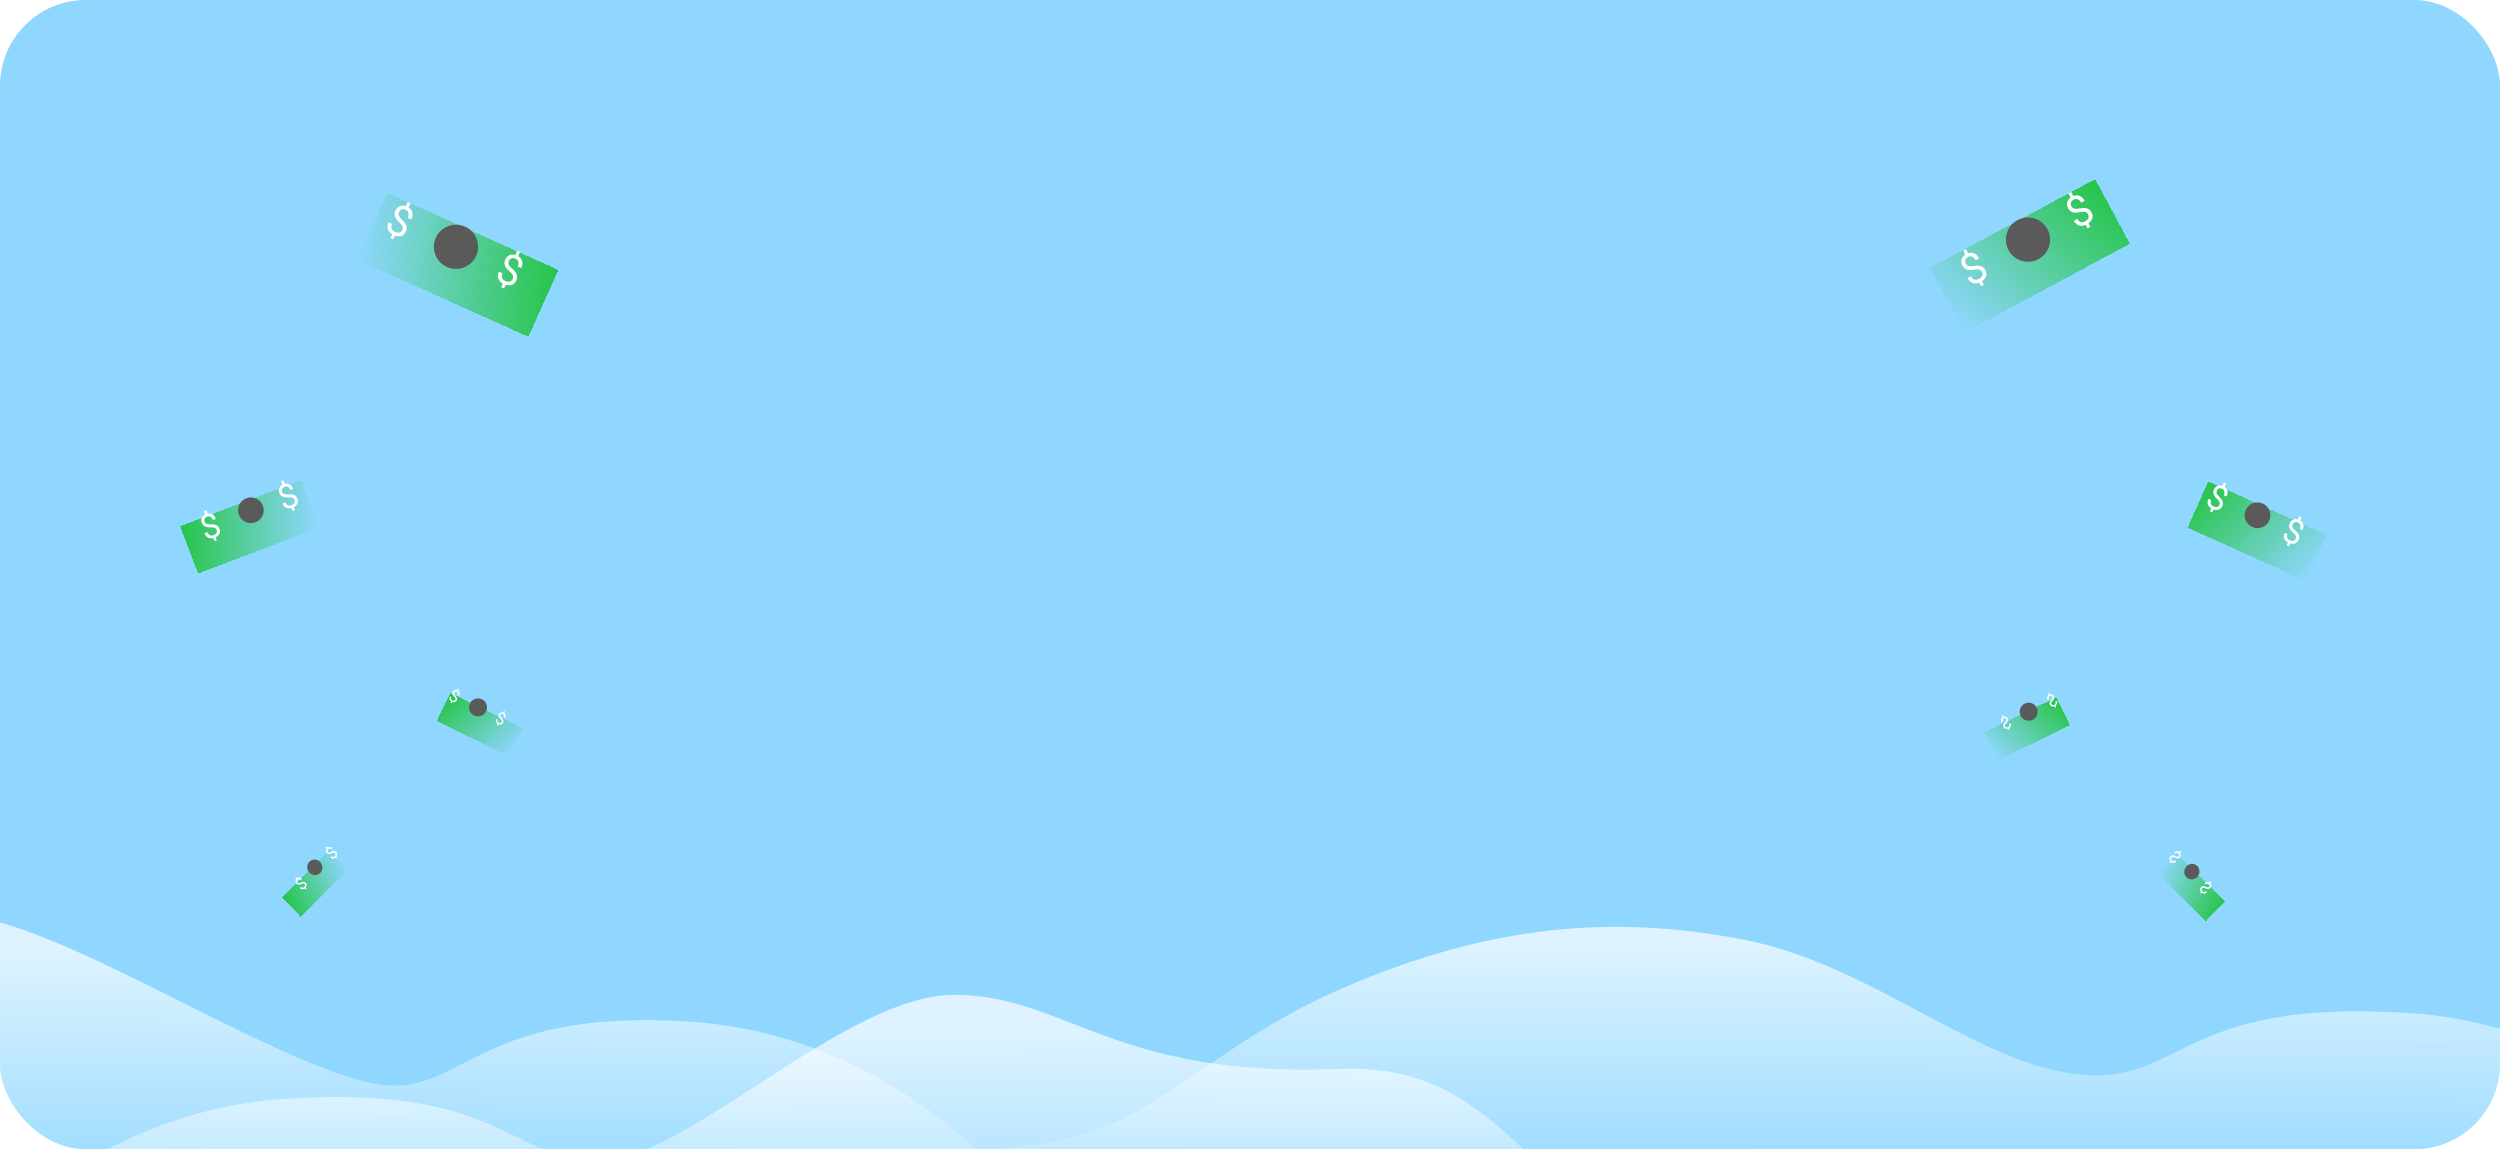 <svg width="583" height="268" viewBox="0 0 583 268" fill="none" xmlns="http://www.w3.org/2000/svg">
<g clip-path="url(#clip0_1_2)">
<rect width="583" height="268" rx="20" fill="#8FD7FF"/>
<g filter="url(#filter0_f_1_2)">
<g filter="url(#filter1_d_1_2)">
<rect width="15.677" height="6.297" transform="matrix(-0.708 -0.706 -0.688 0.726 518.77 206.225)" fill="url(#paint0_linear_1_2)" shape-rendering="crispEdges"/>
</g>
<path d="M509.534 202.563C509.133 203.488 509.53 204.552 510.421 204.937C511.312 205.323 512.359 204.885 512.76 203.96C513.161 203.034 512.763 201.97 511.873 201.585C510.982 201.199 509.935 201.637 509.534 202.563Z" fill="#5A5A5A"/>
<path d="M506.426 199.949C506.51 199.864 506.61 199.822 506.726 199.825C506.842 199.827 506.992 199.876 507.176 199.972C507.428 200.112 507.645 200.18 507.829 200.176C508.012 200.17 508.178 200.092 508.325 199.943C508.475 199.791 508.555 199.622 508.566 199.435C508.575 199.248 508.514 199.067 508.382 198.891L508.682 198.587L508.481 198.377L508.179 198.683C508.006 198.546 507.824 198.489 507.632 198.511C507.44 198.532 507.25 198.637 507.062 198.827L507.311 199.086C507.44 198.956 507.573 198.883 507.709 198.869C507.845 198.855 507.965 198.902 508.068 199.009C508.175 199.121 508.228 199.235 508.229 199.352C508.23 199.468 508.18 199.576 508.079 199.678C507.986 199.773 507.881 199.817 507.766 199.812C507.651 199.804 507.502 199.752 507.319 199.656C507.136 199.557 506.979 199.496 506.847 199.472C506.716 199.446 506.596 199.45 506.488 199.486C506.378 199.521 506.275 199.587 506.178 199.685C506.024 199.842 505.945 200.016 505.943 200.207C505.94 200.397 506.012 200.587 506.159 200.777L505.897 201.042L506.097 201.251L506.359 200.985C506.543 201.144 506.735 201.22 506.936 201.213C507.136 201.205 507.327 201.109 507.509 200.925L507.258 200.664C507.131 200.793 507 200.858 506.866 200.859C506.731 200.86 506.604 200.797 506.483 200.671C506.365 200.548 506.301 200.422 506.291 200.293C506.281 200.165 506.326 200.05 506.426 199.949Z" fill="white"/>
<path d="M513.534 207.138C513.615 207.05 513.714 207.005 513.83 207.003C513.946 207 514.098 207.043 514.286 207.133C514.543 207.262 514.763 207.322 514.947 207.31C515.13 207.297 515.293 207.213 515.434 207.058C515.578 206.901 515.652 206.729 515.655 206.542C515.657 206.355 515.589 206.176 515.45 206.006L515.739 205.691L515.529 205.489L515.239 205.806C515.061 205.676 514.876 205.626 514.685 205.655C514.493 205.684 514.307 205.797 514.127 205.994L514.386 206.243C514.51 206.107 514.64 206.03 514.776 206.011C514.912 205.991 515.033 206.033 515.14 206.136C515.252 206.244 515.31 206.355 515.315 206.472C515.32 206.587 515.274 206.698 515.178 206.803C515.088 206.901 514.985 206.95 514.87 206.949C514.754 206.946 514.603 206.9 514.416 206.811C514.23 206.72 514.07 206.665 513.938 206.646C513.805 206.625 513.685 206.634 513.578 206.674C513.47 206.713 513.37 206.783 513.277 206.885C513.128 207.047 513.056 207.224 513.061 207.415C513.066 207.605 513.145 207.792 513.3 207.975L513.048 208.25L513.257 208.451L513.509 208.175C513.698 208.327 513.893 208.395 514.094 208.381C514.294 208.364 514.482 208.261 514.656 208.07L514.395 207.82C514.273 207.953 514.145 208.023 514.01 208.029C513.876 208.036 513.746 207.978 513.62 207.857C513.497 207.739 513.428 207.616 513.413 207.488C513.398 207.359 513.438 207.243 513.534 207.138Z" fill="white"/>
</g>
<g filter="url(#filter2_f_1_2)">
<g filter="url(#filter3_d_1_2)">
<rect width="15.677" height="6.297" transform="matrix(0.708 -0.706 0.688 0.726 65.79 205.225)" fill="url(#paint1_linear_1_2)" shape-rendering="crispEdges"/>
</g>
<path d="M75.026 201.563C75.427 202.488 75.03 203.552 74.139 203.937C73.248 204.323 72.201 203.885 71.8 202.96C71.399 202.034 71.796 200.97 72.687 200.585C73.578 200.199 74.625 200.637 75.026 201.563Z" fill="#5A5A5A"/>
<path d="M78.134 198.949C78.05 198.864 77.95 198.822 77.834 198.825C77.718 198.827 77.568 198.876 77.384 198.972C77.132 199.112 76.915 199.18 76.731 199.176C76.548 199.17 76.382 199.092 76.235 198.943C76.085 198.791 76.004 198.622 75.994 198.435C75.984 198.248 76.046 198.067 76.178 197.891L75.877 197.587L76.079 197.377L76.381 197.683C76.553 197.546 76.736 197.489 76.927 197.511C77.12 197.532 77.31 197.637 77.498 197.827L77.249 198.086C77.12 197.956 76.987 197.883 76.851 197.869C76.715 197.855 76.595 197.902 76.492 198.009C76.385 198.121 76.331 198.235 76.331 198.352C76.33 198.468 76.38 198.576 76.481 198.678C76.574 198.773 76.679 198.817 76.794 198.812C76.909 198.804 77.058 198.752 77.241 198.656C77.424 198.557 77.581 198.496 77.712 198.472C77.844 198.446 77.964 198.45 78.072 198.486C78.181 198.521 78.285 198.587 78.382 198.685C78.536 198.842 78.615 199.016 78.617 199.207C78.62 199.397 78.548 199.587 78.4 199.777L78.663 200.042L78.463 200.251L78.2 199.985C78.017 200.144 77.825 200.22 77.624 200.213C77.424 200.205 77.233 200.109 77.051 199.925L77.302 199.664C77.429 199.793 77.56 199.858 77.694 199.859C77.828 199.86 77.956 199.797 78.077 199.671C78.195 199.548 78.259 199.422 78.269 199.293C78.279 199.165 78.234 199.05 78.134 198.949Z" fill="white"/>
<path d="M71.026 206.138C70.945 206.05 70.846 206.005 70.73 206.003C70.614 206 70.462 206.043 70.274 206.133C70.017 206.262 69.796 206.322 69.613 206.31C69.43 206.297 69.267 206.213 69.126 206.058C68.981 205.901 68.908 205.729 68.905 205.542C68.903 205.355 68.971 205.176 69.11 205.006L68.821 204.691L69.031 204.489L69.321 204.806C69.499 204.676 69.683 204.626 69.874 204.655C70.067 204.684 70.253 204.797 70.433 204.994L70.174 205.243C70.05 205.107 69.92 205.03 69.784 205.011C69.648 204.991 69.527 205.033 69.42 205.136C69.308 205.244 69.25 205.355 69.245 205.472C69.24 205.587 69.285 205.698 69.382 205.803C69.472 205.901 69.575 205.95 69.69 205.949C69.806 205.946 69.957 205.9 70.144 205.811C70.33 205.72 70.49 205.665 70.622 205.646C70.755 205.625 70.875 205.634 70.982 205.674C71.09 205.713 71.19 205.783 71.283 205.885C71.432 206.047 71.504 206.224 71.499 206.415C71.494 206.605 71.415 206.792 71.26 206.975L71.511 207.25L71.303 207.451L71.051 207.175C70.862 207.327 70.667 207.395 70.466 207.381C70.266 207.364 70.078 207.261 69.904 207.07L70.165 206.82C70.287 206.953 70.415 207.023 70.55 207.029C70.684 207.036 70.814 206.978 70.94 206.857C71.063 206.739 71.132 206.616 71.147 206.488C71.162 206.359 71.121 206.243 71.026 206.138Z" fill="white"/>
</g>
<g filter="url(#filter4_f_1_2)">
<g filter="url(#filter5_d_1_2)">
<rect width="18.635" height="7.272" transform="matrix(-0.899 0.438 0.438 0.899 479.515 158.609)" fill="url(#paint2_linear_1_2)" shape-rendering="crispEdges"/>
</g>
<path d="M471.649 167.498C472.494 168.293 473.823 168.251 474.617 167.406C475.411 166.561 475.37 165.232 474.525 164.438C473.68 163.644 472.351 163.685 471.557 164.53C470.763 165.375 470.804 166.704 471.649 167.498Z" fill="#5A5A5A"/>
<path d="M467.563 169.376C467.513 169.268 467.509 169.158 467.552 169.048C467.593 168.939 467.69 168.812 467.843 168.668C468.059 168.475 468.197 168.291 468.256 168.114C468.314 167.937 468.298 167.753 468.211 167.563C468.121 167.369 467.991 167.236 467.822 167.164C467.651 167.092 467.461 167.09 467.253 167.157L467.074 166.769L466.81 166.891L466.99 167.281C466.804 167.4 466.688 167.555 466.642 167.745C466.596 167.936 466.628 168.152 466.74 168.395L467.066 168.244C466.989 168.077 466.968 167.927 467.002 167.792C467.036 167.657 467.12 167.559 467.255 167.497C467.395 167.432 467.52 167.419 467.628 167.458C467.736 167.495 467.82 167.579 467.88 167.709C467.936 167.83 467.941 167.944 467.896 168.052C467.85 168.16 467.751 168.285 467.598 168.427C467.444 168.568 467.333 168.697 467.265 168.815C467.196 168.931 467.159 169.047 467.155 169.163C467.149 169.278 467.176 169.399 467.234 169.524C467.326 169.724 467.46 169.857 467.637 169.923C467.813 169.99 468.014 169.984 468.241 169.907L468.397 170.246L468.659 170.124L468.503 169.786C468.714 169.664 468.85 169.506 468.913 169.313C468.974 169.118 468.95 168.904 468.842 168.67L468.514 168.821C468.59 168.986 468.605 169.132 468.56 169.261C468.514 169.389 468.412 169.49 468.254 169.563C468.099 169.634 467.96 169.653 467.837 169.62C467.714 169.586 467.623 169.505 467.563 169.376Z" fill="white"/>
<path d="M478.378 164.181C478.324 164.074 478.316 163.965 478.354 163.853C478.391 163.742 478.483 163.612 478.63 163.462C478.839 163.261 478.969 163.071 479.021 162.892C479.072 162.713 479.049 162.53 478.954 162.343C478.857 162.153 478.722 162.025 478.55 161.96C478.377 161.895 478.187 161.9 477.982 161.976L477.787 161.595L477.528 161.727L477.723 162.11C477.542 162.236 477.432 162.395 477.394 162.587C477.355 162.779 477.396 162.994 477.517 163.232L477.837 163.069C477.754 162.905 477.727 162.755 477.755 162.619C477.784 162.484 477.864 162.382 477.997 162.314C478.135 162.244 478.258 162.226 478.368 162.261C478.477 162.294 478.564 162.375 478.63 162.502C478.69 162.621 478.7 162.735 478.659 162.845C478.617 162.954 478.523 163.082 478.376 163.23C478.227 163.378 478.122 163.511 478.059 163.631C477.994 163.75 477.961 163.868 477.962 163.983C477.961 164.099 477.992 164.218 478.055 164.341C478.155 164.537 478.294 164.665 478.473 164.724C478.652 164.784 478.852 164.771 479.076 164.684L479.245 165.017L479.503 164.885L479.333 164.553C479.539 164.423 479.669 164.26 479.724 164.064C479.777 163.868 479.745 163.654 479.628 163.425L479.306 163.589C479.389 163.75 479.41 163.896 479.369 164.026C479.329 164.156 479.231 164.261 479.076 164.34C478.924 164.418 478.786 164.442 478.661 164.413C478.537 164.385 478.443 164.307 478.378 164.181Z" fill="white"/>
</g>
<g filter="url(#filter6_f_1_2)">
<g filter="url(#filter7_d_1_2)">
<rect x="105.044" y="157.609" width="18.635" height="7.272" transform="rotate(26 105.044 157.609)" fill="url(#paint3_linear_1_2)" shape-rendering="crispEdges"/>
</g>
<path d="M112.911 166.498C112.066 167.293 110.737 167.251 109.943 166.406C109.149 165.561 109.19 164.232 110.035 163.438C110.88 162.644 112.209 162.685 113.003 163.53C113.797 164.375 113.756 165.704 112.911 166.498Z" fill="#5A5A5A"/>
<path d="M116.997 168.376C117.047 168.268 117.051 168.158 117.008 168.048C116.967 167.939 116.87 167.812 116.717 167.668C116.5 167.475 116.363 167.291 116.304 167.114C116.246 166.937 116.262 166.753 116.349 166.563C116.439 166.369 116.568 166.236 116.738 166.164C116.909 166.092 117.098 166.09 117.307 166.157L117.486 165.769L117.75 165.891L117.57 166.281C117.756 166.4 117.872 166.555 117.918 166.745C117.964 166.936 117.932 167.152 117.82 167.395L117.494 167.244C117.57 167.077 117.592 166.927 117.558 166.792C117.524 166.657 117.44 166.559 117.305 166.497C117.164 166.432 117.04 166.419 116.932 166.458C116.824 166.495 116.74 166.579 116.68 166.709C116.624 166.83 116.619 166.944 116.663 167.052C116.71 167.16 116.809 167.285 116.962 167.427C117.116 167.568 117.227 167.697 117.295 167.815C117.364 167.931 117.401 168.047 117.405 168.163C117.41 168.278 117.384 168.399 117.326 168.524C117.234 168.724 117.1 168.857 116.923 168.923C116.747 168.99 116.546 168.984 116.319 168.907L116.163 169.246L115.901 169.124L116.057 168.786C115.846 168.664 115.71 168.506 115.647 168.313C115.586 168.118 115.61 167.904 115.718 167.67L116.046 167.821C115.97 167.986 115.955 168.132 116 168.261C116.046 168.389 116.148 168.49 116.306 168.563C116.461 168.634 116.6 168.653 116.723 168.62C116.846 168.586 116.937 168.505 116.997 168.376Z" fill="white"/>
<path d="M106.182 163.181C106.236 163.074 106.244 162.965 106.206 162.853C106.169 162.742 106.077 162.612 105.93 162.462C105.721 162.261 105.591 162.071 105.538 161.892C105.488 161.713 105.511 161.53 105.606 161.343C105.703 161.153 105.837 161.025 106.01 160.96C106.183 160.895 106.373 160.9 106.578 160.976L106.773 160.595L107.032 160.727L106.837 161.11C107.018 161.236 107.128 161.395 107.166 161.587C107.205 161.779 107.164 161.994 107.043 162.232L106.722 162.069C106.806 161.905 106.833 161.755 106.805 161.619C106.776 161.484 106.696 161.382 106.563 161.314C106.425 161.244 106.301 161.226 106.192 161.261C106.083 161.294 105.995 161.375 105.93 161.502C105.87 161.621 105.86 161.735 105.901 161.845C105.943 161.954 106.037 162.082 106.184 162.23C106.332 162.378 106.438 162.511 106.501 162.631C106.566 162.75 106.598 162.868 106.598 162.983C106.599 163.099 106.568 163.218 106.505 163.341C106.405 163.537 106.266 163.665 106.086 163.724C105.908 163.784 105.708 163.771 105.484 163.684L105.315 164.017L105.057 163.885L105.227 163.553C105.021 163.423 104.891 163.26 104.836 163.064C104.782 162.868 104.814 162.654 104.932 162.425L105.253 162.589C105.171 162.75 105.15 162.896 105.191 163.026C105.231 163.156 105.329 163.261 105.484 163.34C105.636 163.418 105.774 163.442 105.898 163.413C106.023 163.385 106.117 163.307 106.182 163.181Z" fill="white"/>
</g>
<g filter="url(#filter8_f_1_2)">
<g filter="url(#filter9_d_1_2)">
<rect x="514.974" y="108.295" width="30.228" height="11.796" transform="rotate(24.225 514.974 108.295)" fill="url(#paint4_linear_1_2)" shape-rendering="crispEdges"/>
</g>
<path d="M528.569 122.284C527.397 123.455 525.498 123.455 524.326 122.284C523.154 121.112 523.154 119.213 524.326 118.041C525.498 116.87 527.397 116.87 528.569 118.041C529.74 119.213 529.74 121.112 528.569 122.284Z" fill="#5A5A5A"/>
<path d="M535.383 125.614C535.477 125.394 535.478 125.175 535.386 124.958C535.297 124.742 535.094 124.495 534.78 124.217C534.335 123.844 534.048 123.483 533.919 123.134C533.794 122.784 533.813 122.416 533.977 122.03C534.144 121.637 534.394 121.363 534.729 121.208C535.066 121.054 535.445 121.038 535.865 121.16L536.2 120.372L536.735 120.6L536.4 121.391C536.779 121.617 537.02 121.919 537.123 122.296C537.228 122.675 537.176 123.11 536.968 123.601L536.306 123.32C536.45 122.982 536.483 122.68 536.407 122.412C536.331 122.145 536.156 121.954 535.883 121.838C535.598 121.717 535.348 121.698 535.134 121.783C534.921 121.865 534.758 122.038 534.646 122.301C534.543 122.546 534.539 122.775 534.635 122.988C534.734 123.2 534.941 123.444 535.254 123.718C535.571 123.991 535.801 124.243 535.944 124.473C536.09 124.702 536.171 124.932 536.186 125.162C536.204 125.393 536.159 125.636 536.051 125.89C535.879 126.295 535.619 126.569 535.269 126.712C534.922 126.856 534.52 126.858 534.062 126.717L533.77 127.404L533.238 127.178L533.53 126.491C533.101 126.261 532.818 125.954 532.681 125.571C532.548 125.186 532.582 124.756 532.783 124.281L533.448 124.564C533.307 124.897 533.285 125.191 533.384 125.445C533.483 125.699 533.693 125.894 534.014 126.03C534.328 126.164 534.607 126.193 534.851 126.118C535.095 126.044 535.272 125.876 535.383 125.614Z" fill="white"/>
<path d="M517.568 117.753C517.671 117.536 517.68 117.317 517.597 117.097C517.516 116.877 517.324 116.623 517.02 116.333C516.591 115.943 516.318 115.571 516.203 115.217C516.091 114.862 516.125 114.495 516.304 114.116C516.486 113.73 516.747 113.465 517.087 113.324C517.43 113.183 517.809 113.182 518.225 113.32L518.59 112.546L519.116 112.795L518.75 113.572C519.12 113.813 519.349 114.124 519.437 114.505C519.527 114.887 519.458 115.32 519.231 115.803L518.581 115.496C518.737 115.164 518.783 114.863 518.717 114.593C518.652 114.323 518.484 114.125 518.216 113.998C517.936 113.866 517.687 113.838 517.47 113.914C517.253 113.988 517.084 114.154 516.962 114.413C516.849 114.654 516.836 114.882 516.924 115.099C517.015 115.315 517.212 115.566 517.514 115.853C517.82 116.138 518.04 116.399 518.174 116.634C518.311 116.869 518.382 117.101 518.389 117.332C518.398 117.564 518.343 117.804 518.225 118.054C518.038 118.452 517.767 118.716 517.412 118.845C517.06 118.975 516.657 118.961 516.205 118.803L515.887 119.478L515.364 119.231L515.682 118.556C515.263 118.31 514.992 117.992 514.871 117.603C514.752 117.214 514.803 116.785 515.023 116.319L515.676 116.627C515.522 116.955 515.489 117.247 515.578 117.505C515.666 117.763 515.868 117.966 516.184 118.115C516.493 118.26 516.77 118.301 517.017 118.235C517.264 118.17 517.447 118.009 517.568 117.753Z" fill="white"/>
</g>
<g filter="url(#filter10_f_1_2)">
<g filter="url(#filter11_d_1_2)">
<rect x="42" y="118.722" width="30.228" height="11.796" transform="rotate(-20.775 42 118.722)" fill="url(#paint5_linear_1_2)" shape-rendering="crispEdges"/>
</g>
<path d="M61.505 119C61.505 120.657 60.162 122 58.505 122C56.848 122 55.505 120.657 55.505 119C55.505 117.343 56.848 116 58.505 116C60.162 116 61.505 117.343 61.505 119Z" fill="#5A5A5A"/>
<path d="M68.678 116.537C68.588 116.315 68.434 116.159 68.216 116.07C68 115.981 67.682 115.949 67.263 115.975C66.686 116.026 66.228 115.973 65.89 115.818C65.553 115.659 65.306 115.385 65.149 114.996C64.989 114.6 64.973 114.229 65.1 113.883C65.229 113.536 65.486 113.257 65.869 113.046L65.549 112.252L66.089 112.034L66.41 112.831C66.838 112.723 67.222 112.766 67.562 112.96C67.904 113.153 68.175 113.497 68.375 113.992L67.709 114.262C67.571 113.921 67.381 113.683 67.138 113.548C66.895 113.413 66.636 113.401 66.361 113.513C66.074 113.629 65.884 113.792 65.793 114.003C65.7 114.212 65.707 114.449 65.815 114.715C65.914 114.961 66.073 115.126 66.292 115.209C66.513 115.288 66.831 115.314 67.246 115.287C67.664 115.256 68.004 115.271 68.268 115.333C68.533 115.392 68.752 115.497 68.926 115.649C69.102 115.8 69.242 116.003 69.345 116.259C69.51 116.667 69.52 117.045 69.374 117.393C69.23 117.74 68.947 118.026 68.524 118.251L68.803 118.942L68.267 119.159L67.988 118.467C67.522 118.607 67.105 118.591 66.737 118.416C66.37 118.239 66.09 117.911 65.897 117.433L66.567 117.162C66.703 117.498 66.895 117.72 67.145 117.83C67.394 117.94 67.681 117.93 68.004 117.799C68.321 117.671 68.539 117.495 68.658 117.269C68.778 117.044 68.784 116.8 68.678 116.537Z" fill="white"/>
<path d="M50.522 123.574C50.441 123.349 50.294 123.188 50.079 123.09C49.867 122.992 49.55 122.948 49.13 122.958C48.551 122.986 48.096 122.916 47.764 122.747C47.434 122.575 47.198 122.292 47.056 121.897C46.912 121.495 46.91 121.124 47.05 120.783C47.193 120.441 47.461 120.172 47.852 119.976L47.563 119.171L48.111 118.974L48.401 119.783C48.833 119.692 49.215 119.749 49.547 119.957C49.881 120.163 50.139 120.518 50.319 121.02L49.643 121.263C49.519 120.918 49.338 120.673 49.101 120.528C48.863 120.384 48.605 120.362 48.326 120.462C48.034 120.567 47.838 120.723 47.738 120.93C47.638 121.135 47.636 121.372 47.733 121.642C47.822 121.892 47.975 122.063 48.19 122.154C48.407 122.242 48.724 122.281 49.141 122.269C49.559 122.255 49.898 122.284 50.16 122.356C50.422 122.425 50.637 122.538 50.805 122.697C50.975 122.854 51.107 123.063 51.2 123.323C51.349 123.737 51.343 124.115 51.184 124.457C51.027 124.799 50.733 125.073 50.301 125.281L50.553 125.983L50.009 126.179L49.757 125.476C49.286 125.598 48.87 125.565 48.509 125.377C48.15 125.185 47.883 124.846 47.709 124.361L48.389 124.117C48.511 124.457 48.695 124.687 48.94 124.807C49.184 124.926 49.471 124.927 49.8 124.809C50.121 124.694 50.345 124.526 50.474 124.306C50.602 124.085 50.618 123.842 50.522 123.574Z" fill="white"/>
</g>
<g filter="url(#filter12_d_1_2)">
<rect x="450.017" y="58.505" width="43.786" height="17.087" transform="rotate(-28.239 450.017 58.505)" fill="url(#paint6_linear_1_2)" shape-rendering="crispEdges"/>
</g>
<path d="M478.046 55.207C478.416 58.031 476.427 60.621 473.602 60.991C470.778 61.361 468.188 59.371 467.818 56.547C467.448 53.722 469.438 51.133 472.262 50.763C475.087 50.393 477.676 52.383 478.046 55.207Z" fill="#5A5A5A"/>
<path d="M486.927 49.934C486.78 49.673 486.564 49.505 486.279 49.431C485.997 49.355 485.598 49.367 485.083 49.467C484.375 49.624 483.799 49.633 483.354 49.496C482.911 49.353 482.561 49.054 482.303 48.598C482.041 48.133 481.96 47.675 482.061 47.226C482.165 46.775 482.438 46.387 482.879 46.063L482.353 45.132L482.987 44.774L483.515 45.709C484.028 45.505 484.511 45.496 484.963 45.682C485.419 45.866 485.81 46.248 486.139 46.829L485.356 47.271C485.131 46.872 484.856 46.608 484.534 46.48C484.211 46.352 483.888 46.379 483.565 46.562C483.227 46.752 483.019 46.986 482.94 47.262C482.859 47.536 482.906 47.829 483.083 48.141C483.246 48.43 483.47 48.608 483.755 48.675C484.041 48.738 484.439 48.718 484.95 48.617C485.462 48.511 485.886 48.475 486.223 48.509C486.562 48.538 486.851 48.633 487.091 48.793C487.333 48.951 487.539 49.181 487.709 49.481C487.98 49.96 488.053 50.427 487.929 50.882C487.807 51.336 487.502 51.736 487.014 52.083L487.473 52.895L486.844 53.25L486.385 52.438C485.831 52.688 485.311 52.735 484.827 52.578C484.343 52.418 483.943 52.057 483.626 51.496L484.413 51.051C484.635 51.445 484.91 51.69 485.237 51.786C485.564 51.882 485.917 51.822 486.297 51.608C486.668 51.398 486.91 51.144 487.022 50.845C487.133 50.546 487.102 50.243 486.927 49.934Z" fill="white"/>
<path d="M462.192 63.419C462.055 63.153 461.846 62.977 461.564 62.891C461.285 62.804 460.886 62.801 460.367 62.881C459.654 63.01 459.078 62.997 458.639 62.842C458.202 62.682 457.864 62.369 457.624 61.903C457.38 61.428 457.317 60.968 457.436 60.523C457.557 60.076 457.845 59.7 458.299 59.393L457.81 58.442L458.457 58.109L458.948 59.065C459.468 58.881 459.951 58.891 460.396 59.094C460.844 59.295 461.22 59.693 461.526 60.286L460.727 60.697C460.517 60.289 460.253 60.015 459.935 59.874C459.618 59.734 459.294 59.748 458.964 59.918C458.62 60.095 458.402 60.321 458.312 60.594C458.221 60.864 458.257 61.159 458.421 61.477C458.572 61.772 458.789 61.959 459.071 62.038C459.354 62.111 459.753 62.108 460.268 62.026C460.784 61.94 461.209 61.921 461.545 61.968C461.881 62.011 462.167 62.117 462.4 62.286C462.636 62.453 462.833 62.691 462.991 62.997C463.243 63.487 463.298 63.956 463.156 64.406C463.017 64.855 462.696 65.243 462.195 65.57L462.621 66.4L461.979 66.73L461.552 65.901C460.989 66.129 460.468 66.155 459.99 65.98C459.513 65.8 459.127 65.424 458.832 64.851L459.636 64.438C459.843 64.84 460.108 65.095 460.431 65.204C460.754 65.312 461.109 65.267 461.497 65.067C461.876 64.872 462.127 64.628 462.251 64.334C462.374 64.04 462.355 63.735 462.192 63.419Z" fill="white"/>
<g filter="url(#filter13_d_1_2)">
<rect x="90.297" y="40.982" width="43.786" height="17.087" transform="rotate(24.225 90.297 40.982)" fill="url(#paint7_linear_1_2)" shape-rendering="crispEdges"/>
</g>
<path d="M109.989 61.199C107.974 63.213 104.709 63.213 102.695 61.199C100.681 59.184 100.681 55.919 102.695 53.905C104.709 51.891 107.974 51.891 109.989 53.905C112.003 55.919 112.003 59.184 109.989 61.199Z" fill="#5A5A5A"/>
<path d="M119.581 65.028C119.698 64.753 119.699 64.479 119.585 64.208C119.473 63.938 119.221 63.629 118.827 63.281C118.271 62.816 117.913 62.365 117.752 61.928C117.595 61.49 117.618 61.03 117.823 60.548C118.032 60.056 118.345 59.714 118.764 59.52C119.185 59.327 119.658 59.307 120.184 59.46L120.602 58.476L121.272 58.76L120.852 59.749C121.326 60.031 121.627 60.409 121.756 60.881C121.887 61.354 121.823 61.897 121.562 62.512L120.735 62.16C120.914 61.738 120.957 61.36 120.861 61.026C120.766 60.692 120.548 60.453 120.206 60.307C119.85 60.156 119.538 60.133 119.27 60.239C119.004 60.342 118.8 60.558 118.66 60.887C118.531 61.193 118.526 61.479 118.646 61.746C118.77 62.011 119.029 62.315 119.42 62.658C119.817 62.999 120.104 63.314 120.282 63.602C120.465 63.888 120.566 64.175 120.585 64.463C120.608 64.752 120.551 65.055 120.416 65.373C120.201 65.879 119.876 66.222 119.439 66.4C119.005 66.581 118.502 66.583 117.93 66.407L117.565 67.265L116.9 66.983L117.265 66.124C116.729 65.837 116.375 65.453 116.204 64.974C116.037 64.493 116.079 63.956 116.331 63.362L117.163 63.715C116.986 64.132 116.959 64.499 117.082 64.816C117.206 65.134 117.468 65.378 117.87 65.549C118.262 65.715 118.611 65.752 118.916 65.658C119.221 65.565 119.442 65.355 119.581 65.028Z" fill="white"/>
<path d="M93.817 53.63C93.945 53.36 93.957 53.086 93.853 52.811C93.752 52.536 93.512 52.218 93.132 51.855C92.595 51.368 92.255 50.903 92.111 50.461C91.971 50.017 92.013 49.558 92.236 49.084C92.464 48.602 92.79 48.272 93.216 48.094C93.644 47.918 94.118 47.917 94.638 48.09L95.094 47.123L95.752 47.433L95.294 48.405C95.757 48.706 96.043 49.094 96.153 49.571C96.266 50.049 96.18 50.59 95.895 51.193L95.083 50.81C95.278 50.395 95.335 50.019 95.253 49.681C95.171 49.344 94.962 49.096 94.627 48.938C94.276 48.772 93.965 48.737 93.694 48.832C93.424 48.925 93.212 49.133 93.059 49.456C92.918 49.757 92.902 50.042 93.011 50.314C93.125 50.583 93.371 50.897 93.75 51.256C94.132 51.612 94.407 51.938 94.574 52.233C94.745 52.526 94.835 52.816 94.843 53.105C94.854 53.394 94.786 53.695 94.638 54.007C94.404 54.505 94.065 54.834 93.622 54.996C93.181 55.159 92.678 55.141 92.113 54.943L91.716 55.787L91.062 55.478L91.46 54.635C90.936 54.327 90.597 53.93 90.445 53.444C90.297 52.956 90.36 52.421 90.635 51.838L91.452 52.224C91.259 52.633 91.218 52.999 91.329 53.321C91.44 53.643 91.692 53.897 92.087 54.083C92.473 54.265 92.82 54.315 93.128 54.234C93.436 54.153 93.666 53.951 93.817 53.63Z" fill="white"/>
<path d="M66 256.278C25.2 259.078 -3 286.111 -12 299.278C145.667 301.111 458.2 303.078 447 296.278C433 287.778 416 290.778 386.5 286.778C357 282.778 351.466 247.644 312.5 249.278C259.5 251.5 248.5 232 222.5 232C197 232 160 270.778 139.5 270.778C119.196 270.778 117 252.778 66 256.278Z" fill="url(#paint8_linear_1_2)"/>
<path d="M562.293 236.278C603.093 239.078 631.293 266.111 640.293 279.278C482.626 281.111 170.093 283.078 181.293 276.278C195.293 267.778 212.293 270.778 241.793 266.778C271.293 262.778 279.793 244.278 315.793 229.278C351.793 214.278 379.935 214.113 406 219C438 225 463.5 250.778 488.793 250.778C509.097 250.778 511.293 232.778 562.293 236.278Z" fill="url(#paint9_linear_1_2)"/>
<path d="M161.293 238.278C202.093 241.078 230.293 268.111 239.293 281.278C81.626 283.111 -230.907 285.078 -219.707 278.278C-205.707 269.778 -188.707 272.778 -159.207 268.778C-129.707 264.778 -121.207 246.278 -85.207 231.278C-49.207 216.278 -27 206 3.793 216.278C28.948 224.674 67.793 249.278 87.793 252.778C107.793 256.278 110.293 234.778 161.293 238.278Z" fill="url(#paint10_linear_1_2)"/>
</g>
<defs>
<filter id="filter0_f_1_2" x="499.34" y="191.153" width="23.43" height="23.642" filterUnits="userSpaceOnUse" color-interpolation-filters="sRGB">
<feFlood flood-opacity="0" result="BackgroundImageFix"/>
<feBlend mode="normal" in="SourceGraphic" in2="BackgroundImageFix" result="shape"/>
<feGaussianBlur stdDeviation="2" result="effect1_foregroundBlur_1_2"/>
</filter>
<filter id="filter1_d_1_2" x="499.34" y="195.153" width="23.43" height="23.642" filterUnits="userSpaceOnUse" color-interpolation-filters="sRGB">
<feFlood flood-opacity="0" result="BackgroundImageFix"/>
<feColorMatrix in="SourceAlpha" type="matrix" values="0 0 0 0 0 0 0 0 0 0 0 0 0 0 0 0 0 0 127 0" result="hardAlpha"/>
<feOffset dy="4"/>
<feGaussianBlur stdDeviation="2"/>
<feComposite in2="hardAlpha" operator="out"/>
<feColorMatrix type="matrix" values="0 0 0 0 0 0 0 0 0 0 0 0 0 0 0 0 0 0 0.25 0"/>
<feBlend mode="normal" in2="BackgroundImageFix" result="effect1_dropShadow_1_2"/>
<feBlend mode="normal" in="SourceGraphic" in2="effect1_dropShadow_1_2" result="shape"/>
</filter>
<filter id="filter2_f_1_2" x="61.79" y="190.153" width="23.43" height="23.642" filterUnits="userSpaceOnUse" color-interpolation-filters="sRGB">
<feFlood flood-opacity="0" result="BackgroundImageFix"/>
<feBlend mode="normal" in="SourceGraphic" in2="BackgroundImageFix" result="shape"/>
<feGaussianBlur stdDeviation="2" result="effect1_foregroundBlur_1_2"/>
</filter>
<filter id="filter3_d_1_2" x="61.79" y="194.153" width="23.43" height="23.642" filterUnits="userSpaceOnUse" color-interpolation-filters="sRGB">
<feFlood flood-opacity="0" result="BackgroundImageFix"/>
<feColorMatrix in="SourceAlpha" type="matrix" values="0 0 0 0 0 0 0 0 0 0 0 0 0 0 0 0 0 0 127 0" result="hardAlpha"/>
<feOffset dy="4"/>
<feGaussianBlur stdDeviation="2"/>
<feComposite in2="hardAlpha" operator="out"/>
<feColorMatrix type="matrix" values="0 0 0 0 0 0 0 0 0 0 0 0 0 0 0 0 0 0 0.25 0"/>
<feBlend mode="normal" in2="BackgroundImageFix" result="effect1_dropShadow_1_2"/>
<feBlend mode="normal" in="SourceGraphic" in2="effect1_dropShadow_1_2" result="shape"/>
</filter>
<filter id="filter4_f_1_2" x="460.767" y="156.609" width="23.937" height="18.705" filterUnits="userSpaceOnUse" color-interpolation-filters="sRGB">
<feFlood flood-opacity="0" result="BackgroundImageFix"/>
<feBlend mode="normal" in="SourceGraphic" in2="BackgroundImageFix" result="shape"/>
<feGaussianBlur stdDeviation="1" result="effect1_foregroundBlur_1_2"/>
</filter>
<filter id="filter5_d_1_2" x="458.767" y="158.609" width="27.937" height="22.705" filterUnits="userSpaceOnUse" color-interpolation-filters="sRGB">
<feFlood flood-opacity="0" result="BackgroundImageFix"/>
<feColorMatrix in="SourceAlpha" type="matrix" values="0 0 0 0 0 0 0 0 0 0 0 0 0 0 0 0 0 0 127 0" result="hardAlpha"/>
<feOffset dy="4"/>
<feGaussianBlur stdDeviation="2"/>
<feComposite in2="hardAlpha" operator="out"/>
<feColorMatrix type="matrix" values="0 0 0 0 0 0 0 0 0 0 0 0 0 0 0 0 0 0 0.25 0"/>
<feBlend mode="normal" in2="BackgroundImageFix" result="effect1_dropShadow_1_2"/>
<feBlend mode="normal" in="SourceGraphic" in2="effect1_dropShadow_1_2" result="shape"/>
</filter>
<filter id="filter6_f_1_2" x="99.856" y="155.609" width="23.937" height="18.705" filterUnits="userSpaceOnUse" color-interpolation-filters="sRGB">
<feFlood flood-opacity="0" result="BackgroundImageFix"/>
<feBlend mode="normal" in="SourceGraphic" in2="BackgroundImageFix" result="shape"/>
<feGaussianBlur stdDeviation="1" result="effect1_foregroundBlur_1_2"/>
</filter>
<filter id="filter7_d_1_2" x="97.856" y="157.609" width="27.937" height="22.705" filterUnits="userSpaceOnUse" color-interpolation-filters="sRGB">
<feFlood flood-opacity="0" result="BackgroundImageFix"/>
<feColorMatrix in="SourceAlpha" type="matrix" values="0 0 0 0 0 0 0 0 0 0 0 0 0 0 0 0 0 0 127 0" result="hardAlpha"/>
<feOffset dy="4"/>
<feGaussianBlur stdDeviation="2"/>
<feComposite in2="hardAlpha" operator="out"/>
<feColorMatrix type="matrix" values="0 0 0 0 0 0 0 0 0 0 0 0 0 0 0 0 0 0 0.25 0"/>
<feBlend mode="normal" in2="BackgroundImageFix" result="effect1_dropShadow_1_2"/>
<feBlend mode="normal" in="SourceGraphic" in2="effect1_dropShadow_1_2" result="shape"/>
</filter>
<filter id="filter8_f_1_2" x="509.133" y="107.295" width="34.407" height="25.161" filterUnits="userSpaceOnUse" color-interpolation-filters="sRGB">
<feFlood flood-opacity="0" result="BackgroundImageFix"/>
<feBlend mode="normal" in="SourceGraphic" in2="BackgroundImageFix" result="shape"/>
<feGaussianBlur stdDeviation="0.5" result="effect1_foregroundBlur_1_2"/>
</filter>
<filter id="filter9_d_1_2" x="506.133" y="108.295" width="40.407" height="31.161" filterUnits="userSpaceOnUse" color-interpolation-filters="sRGB">
<feFlood flood-opacity="0" result="BackgroundImageFix"/>
<feColorMatrix in="SourceAlpha" type="matrix" values="0 0 0 0 0 0 0 0 0 0 0 0 0 0 0 0 0 0 127 0" result="hardAlpha"/>
<feOffset dy="4"/>
<feGaussianBlur stdDeviation="2"/>
<feComposite in2="hardAlpha" operator="out"/>
<feColorMatrix type="matrix" values="0 0 0 0 0 0 0 0 0 0 0 0 0 0 0 0 0 0 0.25 0"/>
<feBlend mode="normal" in2="BackgroundImageFix" result="effect1_dropShadow_1_2"/>
<feBlend mode="normal" in="SourceGraphic" in2="effect1_dropShadow_1_2" result="shape"/>
</filter>
<filter id="filter10_f_1_2" x="41" y="107" width="34.447" height="23.751" filterUnits="userSpaceOnUse" color-interpolation-filters="sRGB">
<feFlood flood-opacity="0" result="BackgroundImageFix"/>
<feBlend mode="normal" in="SourceGraphic" in2="BackgroundImageFix" result="shape"/>
<feGaussianBlur stdDeviation="0.5" result="effect1_foregroundBlur_1_2"/>
</filter>
<filter id="filter11_d_1_2" x="38" y="108" width="40.447" height="29.751" filterUnits="userSpaceOnUse" color-interpolation-filters="sRGB">
<feFlood flood-opacity="0" result="BackgroundImageFix"/>
<feColorMatrix in="SourceAlpha" type="matrix" values="0 0 0 0 0 0 0 0 0 0 0 0 0 0 0 0 0 0 127 0" result="hardAlpha"/>
<feOffset dy="4"/>
<feGaussianBlur stdDeviation="2"/>
<feComposite in2="hardAlpha" operator="out"/>
<feColorMatrix type="matrix" values="0 0 0 0 0 0 0 0 0 0 0 0 0 0 0 0 0 0 0.25 0"/>
<feBlend mode="normal" in2="BackgroundImageFix" result="effect1_dropShadow_1_2"/>
<feBlend mode="normal" in="SourceGraphic" in2="effect1_dropShadow_1_2" result="shape"/>
</filter>
<filter id="filter12_d_1_2" x="446.017" y="37.787" width="54.66" height="43.771" filterUnits="userSpaceOnUse" color-interpolation-filters="sRGB">
<feFlood flood-opacity="0" result="BackgroundImageFix"/>
<feColorMatrix in="SourceAlpha" type="matrix" values="0 0 0 0 0 0 0 0 0 0 0 0 0 0 0 0 0 0 127 0" result="hardAlpha"/>
<feOffset dy="4"/>
<feGaussianBlur stdDeviation="2"/>
<feComposite in2="hardAlpha" operator="out"/>
<feColorMatrix type="matrix" values="0 0 0 0 0 0 0 0 0 0 0 0 0 0 0 0 0 0 0.25 0"/>
<feBlend mode="normal" in2="BackgroundImageFix" result="effect1_dropShadow_1_2"/>
<feBlend mode="normal" in="SourceGraphic" in2="effect1_dropShadow_1_2" result="shape"/>
</filter>
<filter id="filter13_d_1_2" x="79.286" y="40.982" width="54.941" height="41.549" filterUnits="userSpaceOnUse" color-interpolation-filters="sRGB">
<feFlood flood-opacity="0" result="BackgroundImageFix"/>
<feColorMatrix in="SourceAlpha" type="matrix" values="0 0 0 0 0 0 0 0 0 0 0 0 0 0 0 0 0 0 127 0" result="hardAlpha"/>
<feOffset dy="4"/>
<feGaussianBlur stdDeviation="2"/>
<feComposite in2="hardAlpha" operator="out"/>
<feColorMatrix type="matrix" values="0 0 0 0 0 0 0 0 0 0 0 0 0 0 0 0 0 0 0.25 0"/>
<feBlend mode="normal" in2="BackgroundImageFix" result="effect1_dropShadow_1_2"/>
<feBlend mode="normal" in="SourceGraphic" in2="effect1_dropShadow_1_2" result="shape"/>
</filter>
<linearGradient id="paint0_linear_1_2" x1="-0.049" y1="0.14" x2="15.822" y2="5.989" gradientUnits="userSpaceOnUse">
<stop stop-color="#26C549"/>
<stop offset="1" stop-color="#26C549" stop-opacity="0"/>
</linearGradient>
<linearGradient id="paint1_linear_1_2" x1="-0.049" y1="0.14" x2="15.822" y2="5.989" gradientUnits="userSpaceOnUse">
<stop stop-color="#26C549"/>
<stop offset="1" stop-color="#26C549" stop-opacity="0"/>
</linearGradient>
<linearGradient id="paint2_linear_1_2" x1="-0.058" y1="0.161" x2="18.675" y2="7.268" gradientUnits="userSpaceOnUse">
<stop stop-color="#26C549"/>
<stop offset="1" stop-color="#26C549" stop-opacity="0"/>
</linearGradient>
<linearGradient id="paint3_linear_1_2" x1="104.986" y1="157.771" x2="123.719" y2="164.877" gradientUnits="userSpaceOnUse">
<stop stop-color="#26C549"/>
<stop offset="1" stop-color="#26C549" stop-opacity="0"/>
</linearGradient>
<linearGradient id="paint4_linear_1_2" x1="514.879" y1="108.557" x2="545.266" y2="120.085" gradientUnits="userSpaceOnUse">
<stop stop-color="#26C549"/>
<stop offset="1" stop-color="#26C549" stop-opacity="0"/>
</linearGradient>
<linearGradient id="paint5_linear_1_2" x1="41.906" y1="118.984" x2="72.293" y2="130.511" gradientUnits="userSpaceOnUse">
<stop stop-color="#26C549"/>
<stop offset="1" stop-color="#26C549" stop-opacity="0"/>
</linearGradient>
<linearGradient id="paint6_linear_1_2" x1="493.762" y1="58.905" x2="450.044" y2="75.675" gradientUnits="userSpaceOnUse">
<stop stop-color="#26C549"/>
<stop offset="1" stop-color="#26C549" stop-opacity="0"/>
</linearGradient>
<linearGradient id="paint7_linear_1_2" x1="134.041" y1="41.382" x2="90.323" y2="58.152" gradientUnits="userSpaceOnUse">
<stop stop-color="#26C549"/>
<stop offset="1" stop-color="#26C549" stop-opacity="0"/>
</linearGradient>
<linearGradient id="paint8_linear_1_2" x1="217.5" y1="240.278" x2="217.647" y2="301.027" gradientUnits="userSpaceOnUse">
<stop stop-color="white" stop-opacity="0.7"/>
<stop offset="1" stop-color="white" stop-opacity="0"/>
</linearGradient>
<linearGradient id="paint9_linear_1_2" x1="410.793" y1="220.278" x2="410.646" y2="281.027" gradientUnits="userSpaceOnUse">
<stop stop-color="white" stop-opacity="0.7"/>
<stop offset="1" stop-color="white" stop-opacity="0"/>
</linearGradient>
<linearGradient id="paint10_linear_1_2" x1="9.793" y1="222.278" x2="9.646" y2="283.027" gradientUnits="userSpaceOnUse">
<stop stop-color="white" stop-opacity="0.7"/>
<stop offset="1" stop-color="white" stop-opacity="0"/>
</linearGradient>
<clipPath id="clip0_1_2">
<rect width="583" height="268" rx="20" fill="white"/>
</clipPath>
</defs>
</svg>
